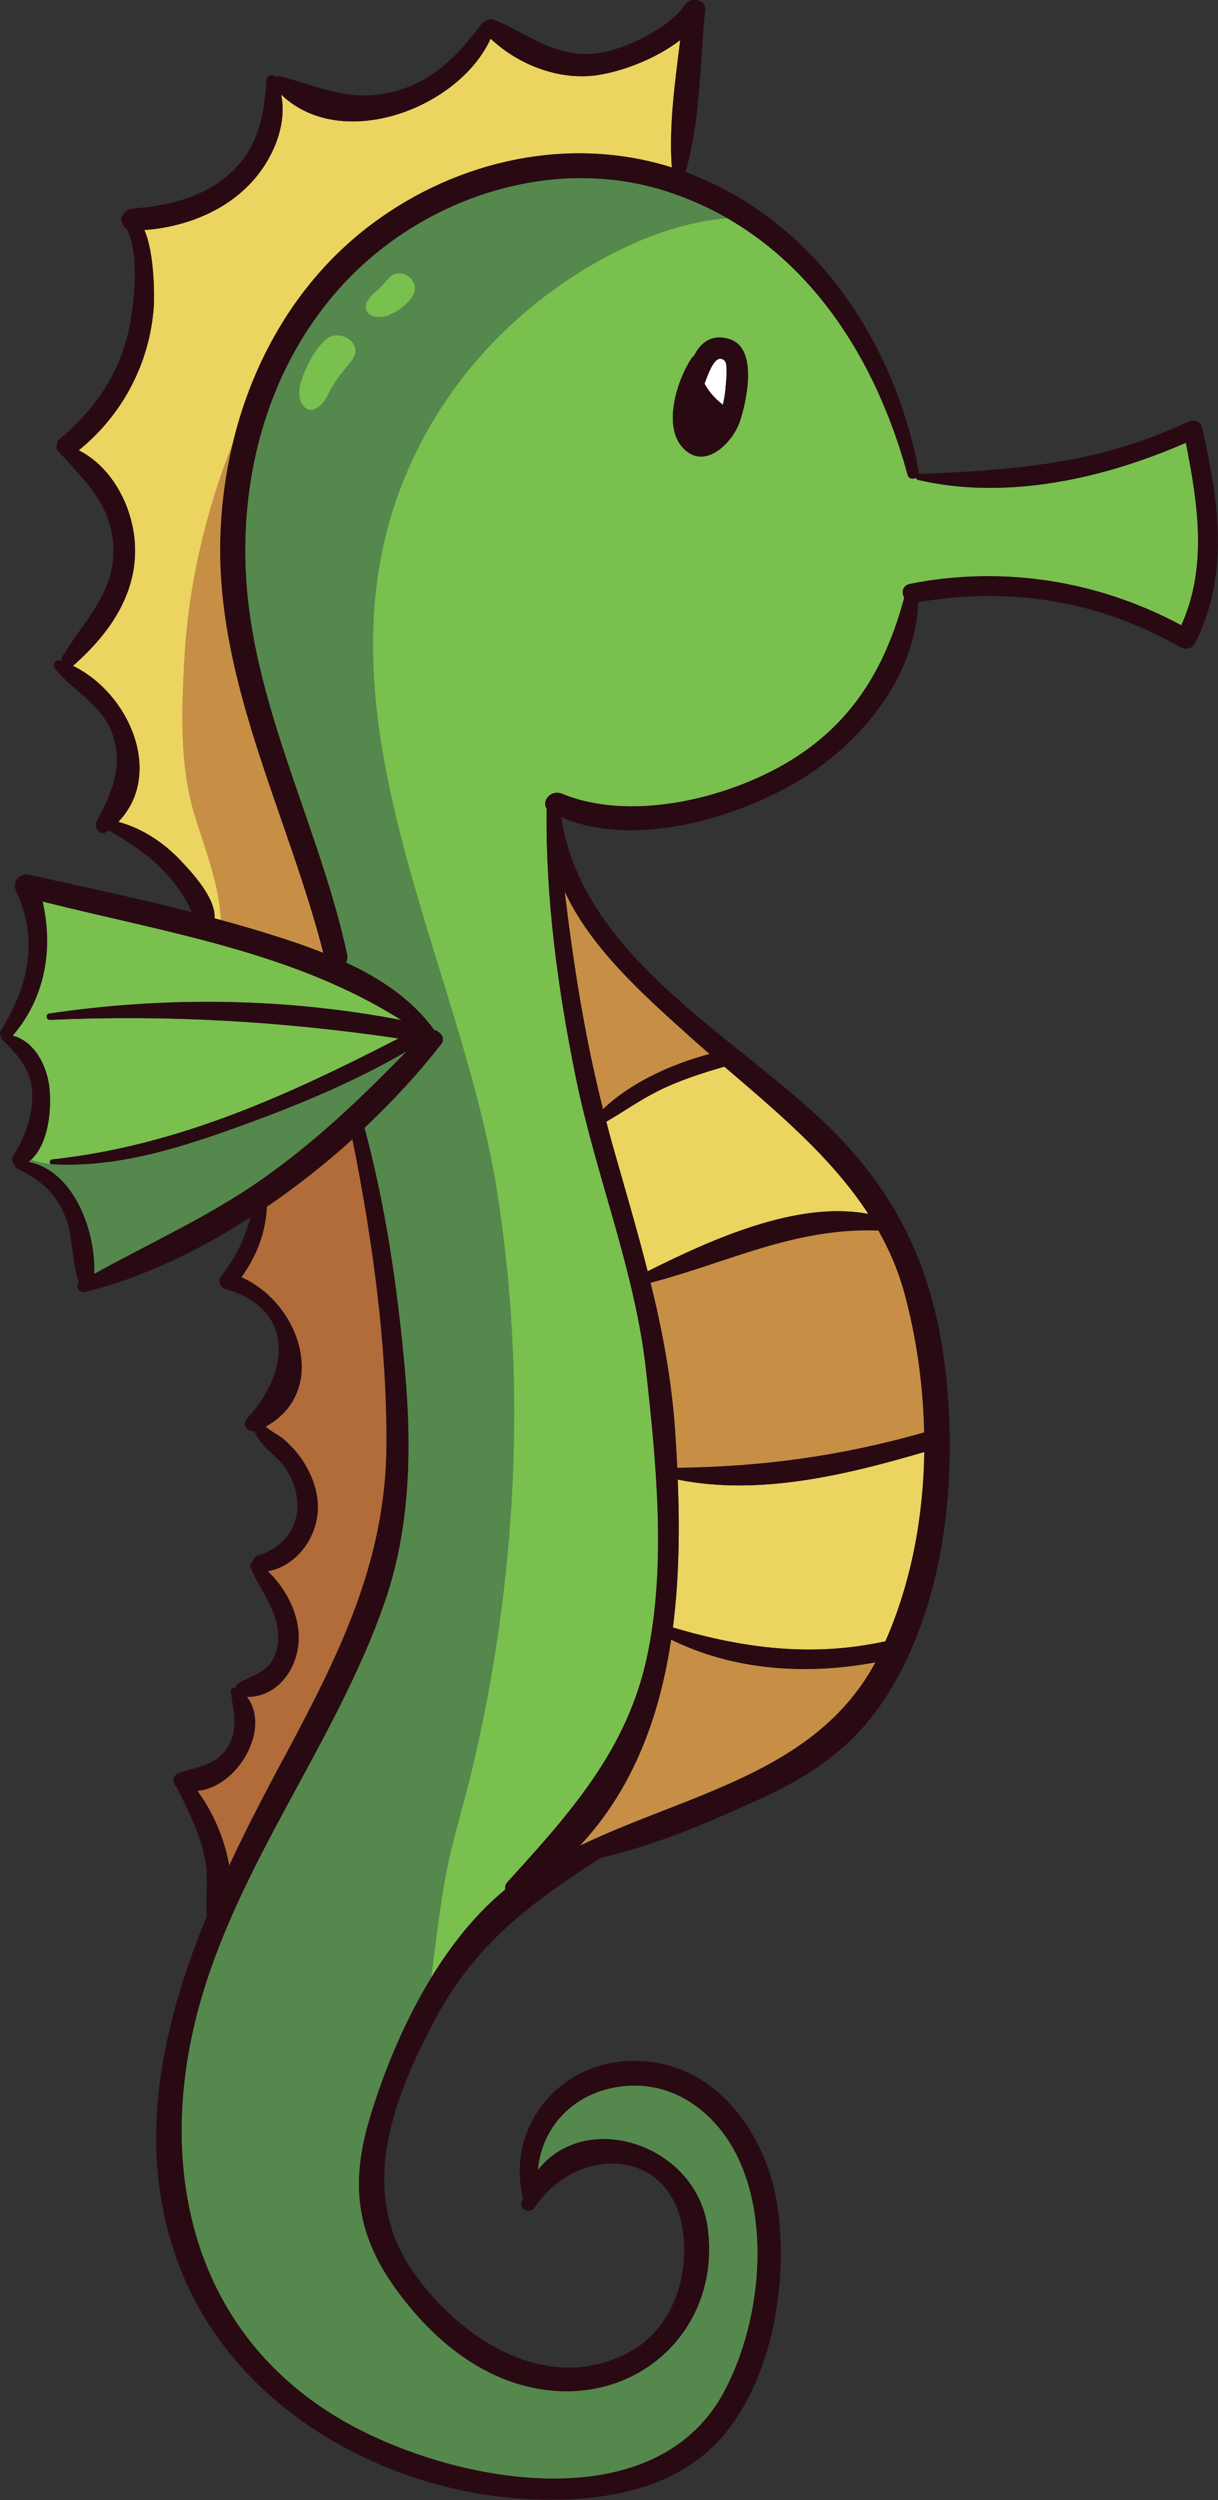 <svg width="96" height="197" viewBox="0 0 96 197" fill="none" xmlns="http://www.w3.org/2000/svg">
<rect x="0" y="0" width="96" height="197" fill="#333333" stroke="none"/>
<g clip-path="url(#clip0_1005_17864)">
<path d="M47.788 88.386C47.929 88.934 48.078 89.489 48.227 90.037C49.204 93.488 50.196 96.82 51.046 100.173C55.997 97.705 62.834 94.576 68.442 95.656C65.534 91.185 61.254 87.613 57.093 84.049C55.281 84.575 53.522 85.137 51.829 85.985C50.42 86.69 49.137 87.598 47.788 88.386Z" fill="#EBD460"/>
<path d="M22.346 138.566C26.656 130.5 30.422 123.117 30.459 113.814C30.496 105.875 29.348 97.592 27.775 89.759C25.68 91.657 23.405 93.458 21.027 95.079C20.922 97.172 20.221 98.927 19.021 100.638C23.666 102.672 25.978 109.619 20.93 112.403C21.34 112.778 21.966 113.071 22.339 113.386C22.898 113.866 23.398 114.414 23.808 115.022C24.606 116.2 25.12 117.618 25.038 119.036C24.919 121.242 23.338 123.38 21.101 123.8C22.682 125.301 23.748 127.529 23.502 129.645C23.256 131.738 21.72 133.727 19.461 133.697C21.385 136.233 18.7 140.84 15.546 141.102C16.71 142.648 17.686 144.831 18.059 146.985C19.416 144.081 20.893 141.252 22.339 138.551L22.346 138.566Z" fill="#B16C3A"/>
<path d="M52.895 129.195C52 135.212 49.942 140.907 45.7 145.439C54.178 141.35 64.303 139.722 69.001 130.988C63.565 131.993 57.868 131.648 52.895 129.195Z" fill="#C68F45"/>
<path d="M53.417 116.582C53.574 120.447 53.529 124.401 53.037 128.242C58.614 129.893 64.005 130.591 69.791 129.33C71.812 124.753 72.788 119.584 72.856 114.414C66.682 116.23 59.822 117.88 53.424 116.59L53.417 116.582Z" fill="#EBD460"/>
<path d="M3.892 85.685C4.094 87.433 3.825 90.359 2.245 91.56C5.831 92.212 7.598 97.112 7.427 100.376C11.871 97.915 16.456 95.866 20.647 92.925C24.912 89.939 28.498 86.487 32.062 82.834C28.051 85.182 23.667 87.013 19.29 88.603C14.451 90.367 9.343 92.047 4.116 91.732C3.863 91.717 3.878 91.387 4.116 91.357C14.033 90.284 22.749 86.285 31.421 81.821C22.265 80.47 13.228 79.937 3.945 80.358C3.654 80.373 3.587 79.907 3.878 79.862C13.049 78.497 22.526 78.617 31.652 80.38C23.167 75.008 13.161 73.5 3.363 71.031C4.213 74.738 3.594 78.609 1.007 81.603C2.759 82.068 3.706 83.996 3.9 85.677L3.892 85.685Z" fill="#79C04F"/>
<path d="M19.289 88.611C14.45 90.374 9.343 92.055 4.116 91.74C4.086 91.74 4.071 91.717 4.041 91.71C3.474 91.672 2.938 91.559 2.438 91.372C2.371 91.432 2.311 91.507 2.244 91.559C5.831 92.212 7.598 97.112 7.426 100.376C11.87 97.915 16.456 95.866 20.646 92.925C24.911 89.939 28.498 86.487 32.062 82.834C28.05 85.182 23.666 87.013 19.289 88.603V88.611Z" fill="#55884C"/>
<path d="M51.277 101.074C52.209 104.885 52.94 108.734 53.215 112.816C53.275 113.754 53.335 114.707 53.38 115.66C60.127 115.57 66.339 114.722 72.841 112.869C72.766 109.08 72.222 105.328 71.275 101.854C70.797 100.091 70.089 98.47 69.232 96.947C62.618 96.715 57.466 99.438 51.277 101.066V101.074Z" fill="#C68F45"/>
<path d="M22.436 73.988C23.443 74.318 24.464 74.678 25.478 75.076C22.704 64.219 17.053 53.819 17.366 42.4C17.619 32.976 21.511 23.462 29.363 17.617C36.081 12.613 44.887 10.647 52.955 13.198C52.709 9.927 53.208 6.468 53.611 3.159C51.739 4.6 49.167 5.597 47.124 5.913C44.097 6.378 40.853 5.11 38.668 3.046C36.178 8.546 26.932 12.035 22.16 7.451C22.652 9.874 21.474 12.568 19.826 14.361C17.679 16.687 14.547 17.887 11.378 18.128C12.184 19.966 12.169 23.417 12.117 24.205C11.796 28.594 9.678 32.676 6.204 35.482C8.784 36.788 10.342 39.751 10.603 42.512C10.983 46.519 8.761 49.805 5.823 52.401C5.794 52.424 5.764 52.439 5.734 52.462C10.193 54.607 12.944 60.977 9.328 64.759C11.222 65.292 12.847 66.35 14.227 67.798C15.181 68.803 17.015 70.784 16.911 72.359C18.775 72.862 20.617 73.395 22.436 73.988Z" fill="#EBD460"/>
<path d="M18.395 34.799C16.187 40.321 14.83 46.181 14.517 52.078C14.301 56.063 14.152 60.332 15.322 64.188C16.15 66.92 17.269 69.628 17.403 72.487C19.103 72.952 20.788 73.44 22.443 73.98C23.45 74.31 24.471 74.67 25.485 75.068C22.712 64.211 17.06 53.812 17.373 42.392C17.44 39.841 17.791 37.282 18.402 34.791L18.395 34.799Z" fill="#C68F45"/>
<path d="M55.937 83.051C55.363 82.556 54.789 82.053 54.23 81.55C50.651 78.332 46.542 74.663 44.507 70.236C45.193 76.013 46.095 81.716 47.527 87.403C49.719 85.302 52.947 83.839 55.93 83.051H55.937Z" fill="#C68F45"/>
<path d="M27.417 22.014C20.736 28.969 18.424 38.873 19.655 48.132C20.9 57.473 25.389 66.042 27.372 75.218C27.424 75.458 27.372 75.668 27.275 75.841C30.004 77.101 32.509 78.767 34.224 81.153C34.724 81.273 35.141 81.813 34.776 82.286C33.054 84.499 31.011 86.735 28.736 88.874C30.414 95.056 31.339 101.509 31.913 107.864C32.472 114.031 32.375 120.371 30.31 126.299C26.418 137.486 18.626 146.977 15.576 158.547C12.407 170.582 14.994 183.299 26.306 190.307C34.642 195.469 51.337 199.003 57.026 188.551C59.837 183.382 60.739 175.661 58.286 170.259C56.593 166.545 53.074 163.754 48.69 164.444C45.081 165.014 42.687 167.7 42.404 170.987C46.177 166.147 54.908 168.953 55.788 175.571C56.899 183.975 49.547 190.292 41.106 187.929C36.856 186.743 33.464 183.577 31.026 180.111C28.043 175.871 27.67 171.917 29.109 167.04C30.854 161.15 34.336 153.377 39.824 148.898C39.794 148.695 39.839 148.478 39.995 148.305C44.954 142.865 49.465 137.838 51.023 130.463C52.537 123.267 51.724 115.179 50.919 107.924C50.047 100.106 46.997 92.722 45.416 85.032C43.992 78.092 42.993 70.799 43.09 63.716C42.68 63.093 43.44 62.185 44.298 62.545C49.659 64.759 57.1 62.98 61.917 60.167C67.151 57.113 69.783 52.649 71.275 47.096C71.043 46.691 71.126 46.129 71.73 46.008C79.074 44.545 86.59 45.761 93.114 49.272C95.195 44.651 94.419 39.728 93.472 34.889C87.007 37.718 79.35 39.443 72.356 37.815C72.259 37.793 72.214 37.725 72.199 37.65C71.968 37.785 71.633 37.74 71.536 37.403C68.881 27.634 62.946 18.48 52.619 15.104C43.716 12.192 33.687 15.486 27.417 22.014ZM27.804 28.324C27.253 29.044 26.664 29.682 26.209 30.47C25.784 31.205 25.582 31.933 24.725 32.278C24.509 32.368 24.188 32.263 24.039 32.098C23.308 31.333 23.629 30.282 23.979 29.412C24.36 28.459 24.911 27.439 25.709 26.748C26.783 25.818 28.766 27.086 27.819 28.324H27.804ZM32.547 23.282C32.248 23.785 31.771 24.227 31.272 24.527C31.063 24.655 30.847 24.76 30.623 24.85C30.265 25 29.9 24.985 29.646 24.97C28.886 24.918 28.595 24.145 29.057 23.589C29.191 23.432 29.355 23.207 29.527 23.064C29.586 23.019 29.765 22.862 29.87 22.764C30.228 22.412 30.407 22.179 30.683 21.894C31.622 20.918 33.203 22.179 32.547 23.289V23.282ZM54.52 28.211C54.565 28.136 54.632 28.091 54.692 28.054C55.214 26.996 56.108 26.268 57.533 26.733C59.777 27.468 58.83 31.67 58.308 33.216C57.742 34.897 55.46 37.208 53.737 35.182C52.246 33.418 53.402 29.869 54.52 28.204V28.211Z" fill="#79C04F"/>
<path d="M48.69 164.437C45.081 165.007 42.687 167.693 42.404 170.979C46.177 166.14 54.908 168.946 55.788 175.564C56.899 183.967 49.547 190.285 41.107 187.921C36.856 186.736 33.464 183.569 31.026 180.103C28.043 175.864 27.67 171.91 29.109 167.033C30.123 163.596 31.741 159.522 33.993 155.831C34.306 153.355 34.605 150.871 35.022 148.41C35.529 145.401 36.476 142.513 37.185 139.549C40.741 124.701 41.569 108.854 39.16 93.765C36.252 75.548 24.27 56.183 31.905 37.62C35.007 30.08 40.786 23.882 48.175 20.033C51.038 18.547 54.185 17.452 57.287 17.197C55.84 16.364 54.289 15.651 52.612 15.104C43.709 12.192 33.68 15.486 27.409 22.014C20.729 28.969 18.417 38.873 19.647 48.132C20.892 57.473 25.381 66.042 27.365 75.218C27.417 75.458 27.365 75.668 27.268 75.841C29.997 77.101 32.502 78.767 34.217 81.153C34.717 81.273 35.134 81.813 34.769 82.286C33.046 84.499 31.003 86.735 28.729 88.874C30.407 95.056 31.331 101.509 31.905 107.864C32.465 114.031 32.368 120.371 30.302 126.299C26.41 137.486 18.618 146.977 15.569 158.547C12.4 170.582 14.987 183.299 26.298 190.307C34.635 195.469 51.329 199.003 57.018 188.551C59.829 183.382 60.732 175.661 58.279 170.259C56.586 166.545 53.066 163.754 48.682 164.444L48.69 164.437ZM27.805 28.324C27.253 29.044 26.664 29.682 26.209 30.47C25.784 31.205 25.582 31.933 24.725 32.278C24.509 32.368 24.188 32.263 24.039 32.098C23.308 31.333 23.629 30.282 23.979 29.412C24.36 28.459 24.912 27.439 25.709 26.748C26.783 25.818 28.766 27.086 27.819 28.324H27.805ZM29.05 23.589C29.184 23.432 29.348 23.207 29.52 23.064C29.579 23.019 29.758 22.862 29.863 22.764C30.22 22.412 30.399 22.179 30.675 21.894C31.615 20.918 33.195 22.179 32.539 23.289C32.241 23.792 31.764 24.235 31.264 24.535C31.055 24.662 30.839 24.767 30.616 24.857C30.258 25.008 29.892 24.992 29.639 24.977C28.878 24.925 28.587 24.152 29.05 23.597V23.589Z" fill="#55884C"/>
<path d="M56.974 31.895C57.071 31.46 57.153 31.017 57.19 30.567C57.22 30.192 57.406 28.692 57.115 28.422C56.452 27.806 55.915 29.157 55.535 30.237C55.878 30.875 56.37 31.423 56.981 31.895H56.974Z" fill="white"/>
<path d="M94.74 33.659C94.628 33.171 94.054 33.029 93.644 33.224C86.71 36.525 80.006 37.043 72.423 37.35C72.431 37.29 72.438 37.23 72.423 37.17C70.544 27.176 64.505 17.67 54.491 13.731C54.334 13.671 54.185 13.626 54.029 13.566C55.207 9.529 55.162 4.915 55.579 0.788C55.669 -0.075 54.401 -0.27 53.991 0.368C52.843 2.161 49.242 3.909 47.161 4.187C43.821 4.637 41.822 2.754 39.004 1.583C38.713 1.463 38.437 1.538 38.243 1.696C38.124 1.733 38.012 1.793 37.93 1.906C35.917 4.637 33.665 6.835 30.116 7.406C27.081 7.893 24.845 6.693 22.019 6.003C21.907 5.973 21.78 6.003 21.676 6.063C21.489 5.763 21.034 5.95 21.012 6.265C20.803 9.109 20.393 11.607 18.134 13.663C16.046 15.562 13.22 16.229 10.454 16.432C10.021 16.462 9.745 16.732 9.641 17.047C9.507 17.122 9.47 17.302 9.581 17.422C9.589 17.43 9.596 17.445 9.604 17.452C9.634 17.7 9.76 17.925 9.999 18.052C11.102 20.228 10.514 24.595 10.036 26.478C9.209 29.742 7.337 32.376 4.75 34.552C4.534 34.732 4.459 34.942 4.474 35.144C4.429 35.257 4.437 35.385 4.534 35.497C6.793 37.988 9.045 40.021 8.933 43.63C8.828 46.939 6.539 49.04 4.921 51.719C4.839 51.846 4.832 51.974 4.854 52.094C4.817 52.079 4.78 52.064 4.742 52.056C4.317 51.921 4.116 52.439 4.347 52.717C5.861 54.54 8.068 55.53 8.881 57.909C9.745 60.452 8.769 62.531 7.613 64.759C7.374 65.217 7.904 65.914 8.418 65.539C8.463 65.509 8.508 65.472 8.552 65.434C10.148 66.327 11.714 67.377 12.959 68.683C13.682 69.441 14.294 70.281 14.786 71.189C14.913 71.422 15.002 71.647 15.099 71.864C10.849 70.784 6.539 69.868 2.297 68.931C1.476 68.751 0.947 69.531 1.268 70.221C3.072 74.063 2.237 77.739 0.06 81.213C-0.052 81.386 -0.015 81.573 0.097 81.716C0.097 81.783 0.097 81.851 0.157 81.903C1.491 83.209 2.535 84.364 2.543 86.3C2.558 88.071 1.939 89.617 1.022 91.102C0.887 91.32 0.969 91.62 1.156 91.785C1.148 91.897 1.193 92.01 1.312 92.07C3.035 92.888 4.31 93.886 5.063 95.664C5.801 97.397 5.615 99.266 6.196 101.006C6.196 101.021 6.211 101.036 6.219 101.051C5.913 101.351 6.204 101.922 6.681 101.809C11.08 100.744 15.554 98.62 19.737 95.919C19.282 97.562 18.626 99.04 17.485 100.473C17.179 100.856 17.254 101.411 17.783 101.569C23.465 103.22 22.675 108.337 19.483 111.758C19.029 112.246 19.491 112.861 20.065 112.778C20.423 113.904 21.936 114.797 22.541 115.742C24.218 118.368 23.577 121.527 20.371 122.555C20.11 122.637 19.953 122.848 19.908 123.073C19.767 123.148 19.67 123.298 19.73 123.455C20.356 125.083 21.579 126.449 21.862 128.197C22.011 129.105 21.929 130.088 21.43 130.891C20.833 131.859 19.767 132.054 18.842 132.617C18.686 132.714 18.604 132.842 18.574 132.977C18.372 132.977 18.164 133.082 18.194 133.322C18.365 134.732 18.79 136.038 18.089 137.403C17.209 139.099 15.748 139.152 14.122 139.692C13.578 139.872 13.526 140.48 13.906 140.787C14.831 142.678 15.8 144.501 16.173 146.587C16.434 148.028 16.203 149.558 16.285 151.014C12.497 160.25 10.469 170.132 14.562 179.601C19.133 190.18 30.862 196.633 42.426 196.955C47.944 197.113 53.76 196.047 57.287 191.583C60.933 186.976 62.029 179.976 61.351 174.333C60.642 168.429 56.496 162.179 49.667 162.396C43.828 162.576 39.899 167.813 41.219 173.201C41.181 173.313 41.136 173.418 41.107 173.531C40.928 174.138 41.793 174.461 42.136 173.951C45.424 169.014 52.791 169.134 53.805 175.677C54.379 179.421 52.985 183.637 49.368 185.46C42.948 188.694 36.253 184.222 32.659 179.158C28.148 172.795 30.877 165.6 34.217 159.267C37.408 153.205 41.748 150.016 47.34 146.392C51.717 145.402 55.982 143.548 60.016 141.703C63.856 139.947 67.107 137.726 69.471 134.252C74.377 127.042 75.443 117.13 74.6 108.734C73.736 100.121 70.708 93.623 64.184 87.703C56.765 80.966 45.819 74.866 44.238 64.391C49.711 66.785 57.361 64.639 62.245 61.938C67.547 59.004 72.147 53.564 72.379 47.449C79.701 46.204 86.627 47.337 93.055 51.013C93.413 51.216 93.965 51.111 94.158 50.736C96.969 45.274 96.037 39.376 94.733 33.636L94.74 33.659ZM14.227 67.798C12.847 66.35 11.222 65.284 9.328 64.759C12.952 60.977 10.193 54.607 5.734 52.462C5.764 52.439 5.801 52.431 5.823 52.401C8.769 49.805 10.983 46.519 10.603 42.512C10.342 39.751 8.784 36.78 6.204 35.482C9.678 32.676 11.796 28.594 12.117 24.205C12.176 23.417 12.191 19.966 11.378 18.128C14.54 17.887 17.679 16.687 19.826 14.361C21.482 12.568 22.66 9.874 22.16 7.451C26.932 12.028 36.171 8.539 38.669 3.046C40.853 5.102 44.097 6.378 47.124 5.913C49.167 5.597 51.739 4.6 53.611 3.159C53.208 6.475 52.709 9.927 52.955 13.198C44.887 10.647 36.081 12.613 29.363 17.617C21.512 23.47 17.619 32.976 17.366 42.4C17.053 53.819 22.704 64.219 25.478 75.076C24.464 74.678 23.443 74.318 22.436 73.988C20.617 73.395 18.775 72.855 16.911 72.36C17.015 70.791 15.181 68.803 14.227 67.798ZM7.419 100.376C7.591 97.112 5.831 92.213 2.237 91.56C3.818 90.359 4.086 87.441 3.885 85.685C3.691 83.997 2.744 82.069 0.992 81.611C3.579 78.61 4.198 74.746 3.348 71.039C13.146 73.5 23.152 75.016 31.637 80.388C22.518 78.632 13.034 78.504 3.862 79.87C3.572 79.915 3.639 80.38 3.93 80.365C13.213 79.945 22.25 80.478 31.406 81.828C22.734 86.285 14.018 90.292 4.101 91.365C3.862 91.395 3.848 91.725 4.101 91.74C9.328 92.047 14.443 90.374 19.275 88.611C23.644 87.02 28.036 85.19 32.047 82.841C28.483 86.495 24.897 89.947 20.632 92.933C16.441 95.867 11.856 97.922 7.412 100.383L7.419 100.376ZM15.554 141.117C18.708 140.847 21.4 136.248 19.468 133.712C21.728 133.742 23.264 131.746 23.51 129.66C23.756 127.544 22.69 125.316 21.109 123.815C23.346 123.395 24.927 121.249 25.046 119.051C25.128 117.625 24.606 116.215 23.816 115.037C23.405 114.429 22.906 113.881 22.347 113.401C21.974 113.086 21.348 112.786 20.937 112.418C25.978 109.635 23.674 102.687 19.029 100.654C20.229 98.943 20.93 97.187 21.034 95.094C23.413 93.466 25.687 91.672 27.782 89.774C29.348 97.6 30.504 105.891 30.467 113.829C30.422 123.133 26.664 130.516 22.354 138.581C20.908 141.29 19.431 144.111 18.074 147.015C17.701 144.861 16.725 142.678 15.561 141.132L15.554 141.117ZM45.7 145.439C49.935 140.907 51.993 135.213 52.895 129.195C57.861 131.641 63.565 131.994 69.001 130.988C64.311 139.722 54.185 141.35 45.7 145.439ZM69.791 129.33C64.013 130.598 58.614 129.893 53.037 128.242C53.529 124.401 53.574 120.447 53.417 116.583C59.822 117.881 66.674 116.222 72.848 114.407C72.781 119.576 71.804 124.746 69.784 129.323L69.791 129.33ZM71.275 101.862C72.222 105.335 72.766 109.087 72.841 112.876C66.339 114.729 60.128 115.577 53.38 115.667C53.335 114.714 53.275 113.761 53.216 112.823C52.94 108.742 52.217 104.893 51.277 101.081C57.466 99.453 62.618 96.729 69.232 96.962C70.089 98.485 70.798 100.106 71.275 101.869V101.862ZM68.442 95.656C62.834 94.576 55.997 97.705 51.046 100.173C50.196 96.82 49.204 93.488 48.227 90.037C48.071 89.489 47.929 88.934 47.788 88.386C49.145 87.598 50.42 86.698 51.829 85.985C53.514 85.137 55.281 84.575 57.093 84.049C61.254 87.613 65.541 91.185 68.442 95.656ZM54.222 81.551C54.782 82.053 55.356 82.556 55.93 83.051C52.947 83.839 49.719 85.295 47.527 87.403C46.087 81.716 45.193 76.013 44.507 70.236C46.542 74.663 50.643 78.332 54.23 81.551H54.222ZM93.107 49.273C86.583 45.761 79.067 44.546 71.722 46.009C71.118 46.129 71.036 46.692 71.267 47.097C69.776 52.649 67.137 57.113 61.91 60.167C57.1 62.973 49.652 64.751 44.291 62.546C43.433 62.193 42.672 63.093 43.083 63.716C42.993 70.806 43.985 78.099 45.409 85.032C46.99 92.723 50.039 100.106 50.912 107.924C51.717 115.172 52.53 123.268 51.016 130.463C49.465 137.839 44.947 142.866 39.988 148.305C39.832 148.478 39.787 148.696 39.817 148.898C34.329 153.377 30.847 161.151 29.102 167.041C27.663 171.917 28.036 175.872 31.018 180.111C33.456 183.57 36.849 186.736 41.099 187.929C49.532 190.292 56.884 183.967 55.781 175.571C54.908 168.946 46.169 166.148 42.397 170.987C42.68 167.701 45.074 165.015 48.682 164.444C53.067 163.754 56.593 166.545 58.279 170.259C60.732 175.661 59.83 183.382 57.019 188.552C51.329 199.003 34.635 195.47 26.299 190.307C14.987 183.3 12.4 170.582 15.569 158.547C18.619 146.977 26.41 137.486 30.302 126.299C32.368 120.379 32.465 114.031 31.906 107.864C31.324 101.509 30.407 95.056 28.729 88.874C30.996 86.735 33.046 84.499 34.769 82.286C35.142 81.806 34.724 81.273 34.217 81.153C32.502 78.767 29.989 77.102 27.268 75.841C27.365 75.668 27.417 75.466 27.365 75.218C25.381 66.042 20.893 57.474 19.647 48.132C18.417 38.873 20.729 28.962 27.41 22.014C33.68 15.486 43.709 12.193 52.612 15.104C62.939 18.48 68.874 27.634 71.528 37.403C71.618 37.74 71.954 37.785 72.192 37.651C72.207 37.725 72.252 37.793 72.349 37.816C79.343 39.444 87 37.711 93.465 34.889C94.412 39.721 95.187 44.651 93.107 49.273Z" fill="#290A13"/>
<path d="M57.533 26.734C56.117 26.268 55.214 26.996 54.692 28.054C54.625 28.092 54.566 28.137 54.521 28.212C53.402 29.877 52.247 33.426 53.738 35.19C55.453 37.215 57.742 34.904 58.309 33.224C58.831 31.678 59.778 27.476 57.533 26.741V26.734ZM57.19 30.568C57.153 31.018 57.078 31.46 56.974 31.896C56.362 31.423 55.87 30.875 55.527 30.238C55.915 29.149 56.444 27.806 57.108 28.422C57.399 28.692 57.213 30.185 57.183 30.568H57.19Z" fill="#290A13"/>
<path d="M25.695 26.749C24.904 27.439 24.345 28.459 23.965 29.412C23.622 30.283 23.294 31.341 24.024 32.098C24.181 32.256 24.494 32.361 24.71 32.279C25.575 31.933 25.769 31.206 26.194 30.47C26.649 29.682 27.238 29.045 27.79 28.324C28.737 27.086 26.761 25.811 25.68 26.749H25.695Z" fill="#79C04F"/>
<path d="M30.683 21.886C30.407 22.172 30.228 22.404 29.87 22.757C29.773 22.854 29.587 23.012 29.527 23.057C29.348 23.199 29.184 23.417 29.057 23.582C28.603 24.137 28.886 24.918 29.646 24.963C29.9 24.978 30.265 24.993 30.623 24.843C30.847 24.745 31.063 24.64 31.272 24.52C31.771 24.22 32.256 23.777 32.547 23.274C33.203 22.164 31.622 20.904 30.683 21.879V21.886Z" fill="#79C04F"/>
</g>
<defs>
<clipPath id="clip0_1005_17864">
<rect width="96" height="197" fill="white"/>
</clipPath>
</defs>
</svg>

